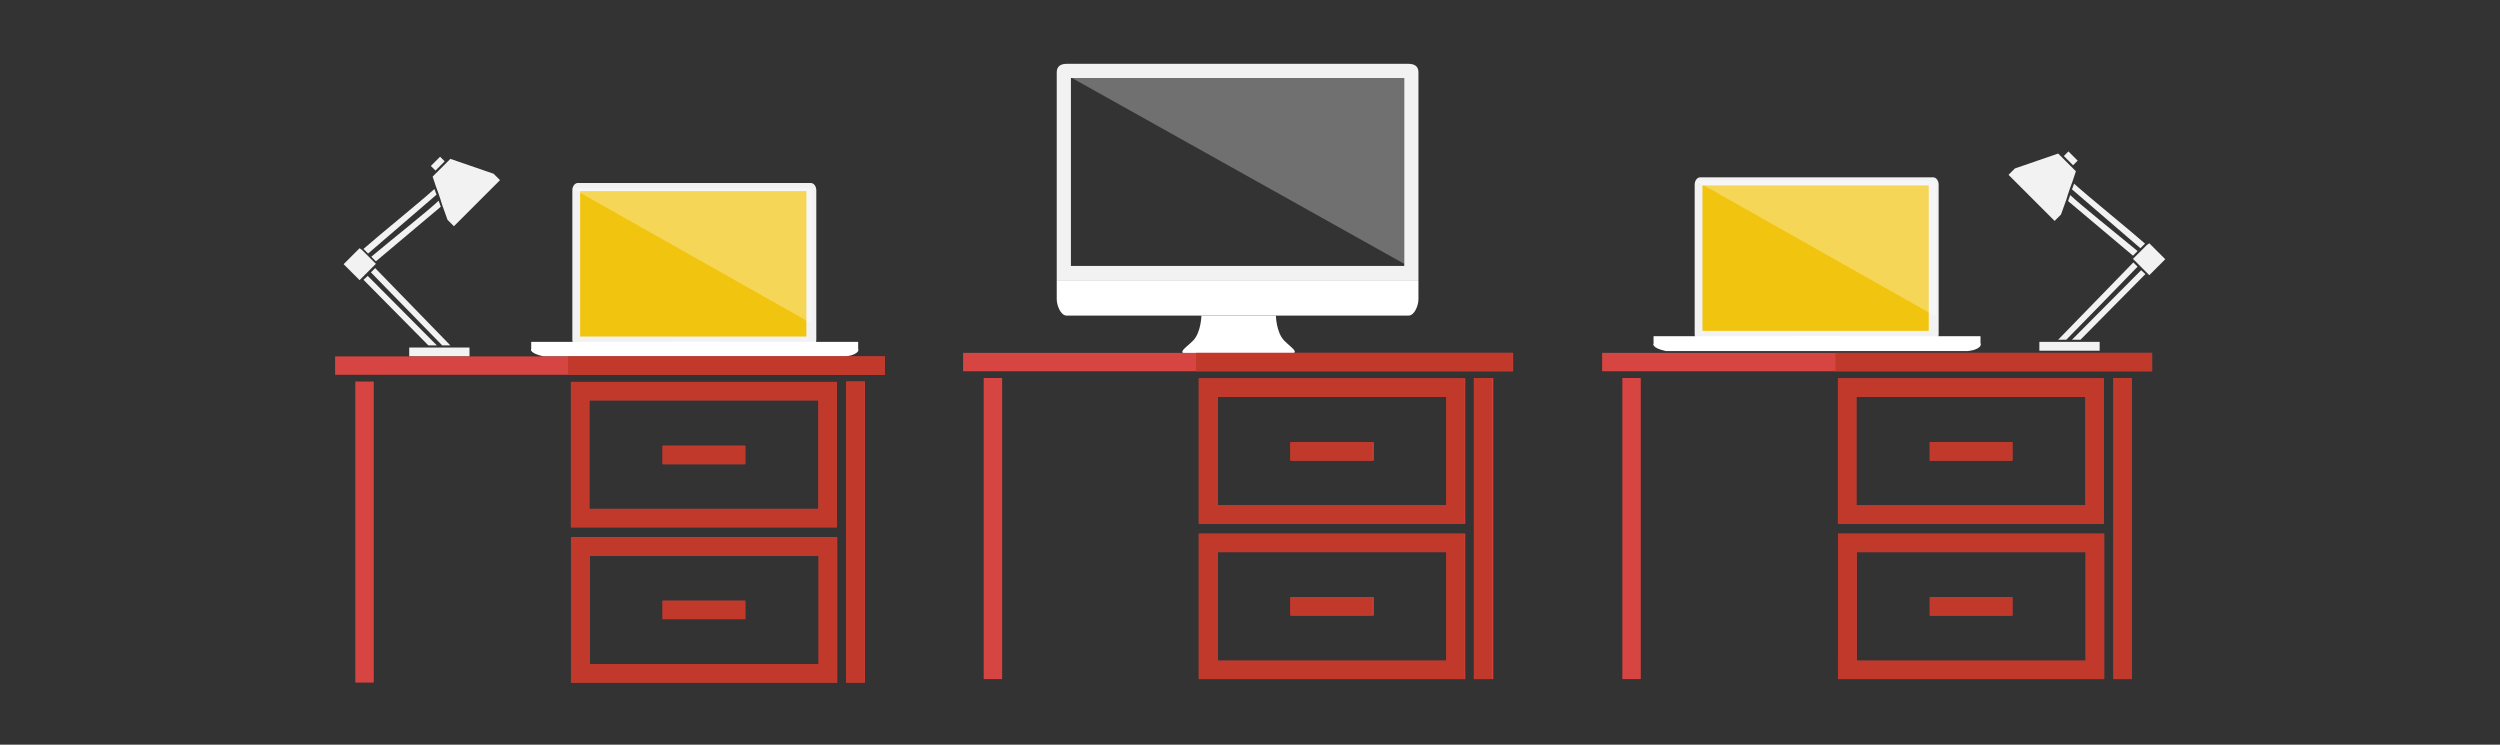 <?xml version="1.0" encoding="utf-8"?>
<!-- Generator: Adobe Illustrator 18.1.0, SVG Export Plug-In . SVG Version: 6.00 Build 0)  -->
<!DOCTYPE svg PUBLIC "-//W3C//DTD SVG 1.1//EN" "http://www.w3.org/Graphics/SVG/1.1/DTD/svg11.dtd">
<svg version="1.1" xmlns:x="http://ns.adobe.com/Extensibility/1.0/" xmlns:i="http://ns.adobe.com/AdobeIllustrator/10.0/" xmlns:graph="http://ns.adobe.com/Graphs/1.0/"
	 xmlns="http://www.w3.org/2000/svg" xmlns:xlink="http://www.w3.org/1999/xlink" x="0px" y="0px" viewBox="0 0 705 210"
	 enable-background="new 0 0 705 210" xml:space="preserve">
<rect x="0" y="0" width="705" height="210" fill="#333333" stroke="none"/>
<g id="Layer_1" display="none">
	<g display="inline">
		<g>
			<rect x="534" y="75" display="none" fill="#FFFFFF" width="83" height="111"/>
			<g>
				<path fill="#FFFFFF" d="M628.4,68.4c0-3-2.4-5.4-5.4-5.4h-92.6c-3,0-5.4,2.4-5.4,5.4v123.4c0,3,2.4,5.4,5.4,5.4H623
					c3,0,5.4-2.4,5.4-5.4V68.4z M617.7,185.7h-82.5v-111h82.5V185.7z"/>
				<defs>
					<filter id="Adobe_OpacityMaskFilter" filterUnits="userSpaceOnUse" x="518.4" y="196.9" width="115.6" height="11.6">
						<feColorMatrix  type="matrix" values="1 0 0 0 0  0 1 0 0 0  0 0 1 0 0  0 0 0 1 0"/>
					</filter>
				</defs>
				<mask maskUnits="userSpaceOnUse" x="518.4" y="196.9" width="115.6" height="11.6" id="SVGID_1_">
					<g filter="url(#Adobe_OpacityMaskFilter)">
						
							<radialGradient id="SVGID_2_" cx="576.2" cy="-38.735" r="57.842" gradientTransform="matrix(1 0 0 -0.1 0 198.819)" gradientUnits="userSpaceOnUse">
							<stop  offset="0" style="stop-color:#FFFFFF"/>
							<stop  offset="1" style="stop-color:#14130A"/>
						</radialGradient>
						<path fill="url(#SVGID_2_)" d="M634,202.7c0,3.2-25.9,5.8-57.8,5.8c-31.9,0-57.8-2.6-57.8-5.8s25.9-5.8,57.8-5.8
							C608.2,196.9,634,199.5,634,202.7z"/>
					</g>
				</mask>
				
					<linearGradient id="SVGID_3_" gradientUnits="userSpaceOnUse" x1="576.217" y1="1.517" x2="576.184" y2="12.989" gradientTransform="matrix(1 0 0 -1 0 210)">
					<stop  offset="0" style="stop-color:#4D4848"/>
					<stop  offset="0.354" style="stop-color:#14130A"/>
					<stop  offset="1" style="stop-color:#14130A"/>
				</linearGradient>
				<path display="none" opacity="0.33" mask="url(#SVGID_1_)" fill="url(#SVGID_3_)" enable-background="new    " d="M634,202.7
					c0,3.2-25.9,5.8-57.8,5.8c-31.9,0-57.8-2.6-57.8-5.8s25.9-5.8,57.8-5.8C608.2,196.9,634,199.5,634,202.7z"/>
				
					<linearGradient id="SVGID_4_" gradientUnits="userSpaceOnUse" x1="531.7" y1="80.45" x2="628.544" y2="80.45" gradientTransform="matrix(1 0 0 -1 0 210)">
					<stop  offset="0" style="stop-color:#FFFFFF;stop-opacity:0"/>
					<stop  offset="1" style="stop-color:#FFFFFF"/>
				</linearGradient>
				<path display="none" opacity="0.6" fill="url(#SVGID_4_)" enable-background="new    " d="M593.4,62.5h30c0,0,5.7,0.1,5.1,7.7
					l-0.2,121.3c0,0,0.3,4.5-5.5,5.1c-6.1-0.3-91.1,0-91.1,0"/>
			</g>
			<g>
				<rect x="535" y="83" fill="#C0392B" width="82" height="39"/>
				<g display="none">
					<ellipse display="inline" fill="#FFFFFF" cx="551.5" cy="100.5" rx="11.4" ry="11.5"/>
					<ellipse display="inline" fill="none" stroke="#FFFFFF" stroke-width="0.731" cx="551.6" cy="100.6" rx="13.3" ry="13.5"/>
					<g display="inline">
						<path fill="#8CC63F" d="M553,108.5c-2-3.5-2-6.8,0.4-10.5c-2.5,2.7-3,7-1,10.6L553,108.5z"/>
						<path fill="#8CC63F" d="M552.3,101.8c1.8-0.8,3.7-0.6,5.1-2.4c1.2-1.6,1.3-3.8,2.8-5.5c-1.6,2-3.5,0.4-5.5,0.9
							c-2.4,0.6-2.9,3.2-3.1,5.5c0.5-2.3,2.8-3.7,5.1-3.9c-2.5,1.1-4.3,3.3-4.8,5.9L552.3,101.8z"/>
						<path fill="#8CC63F" d="M550.3,109c1.1-3,0.6-5.5-1.7-8c2.3,1.7,3.3,5,2.2,8H550.3z"/>
						<path fill="#8CC63F" d="M549.9,103.8c-1.5-0.3-2.9,0.1-4.2-1.2c-1.2-1.1-1.5-2.7-2.9-3.8c1.5,1.3,2.8-0.2,4.4,0
							c1.9,0.1,2.7,2,3.1,3.8c-0.7-1.7-2.7-2.5-4.4-2.3c2.1,0.5,3.8,1.9,4.5,3.8L549.9,103.8z"/>
					</g>
				</g>
				<g>
					<rect x="571" y="93" fill="#FFFFFF" width="5" height="5"/>
					<rect x="578" y="93" fill="#FFFFFF" width="29" height="5"/>
				</g>
				<polygon fill="#D6F99D" points="571.3,103 607.3,103 607.3,103 				"/>
				<rect x="571.5" y="107.5" fill="#F4D03F" stroke="#F2F2F2" stroke-miterlimit="10" width="36" height="2"/>
				<path fill="#F4D03F" stroke="#F2F2F2" stroke-miterlimit="10" d="M562.5,110.6l-5.2,3c-1.8,1-4,1-5.8,0l-5.2-3
					c-1.8-1-2.9-2.9-2.9-5v-6c0-2.1,1.1-4,2.9-5l5.2-3c1.8-1,4-1,5.8,0l5.2,3c1.8,1,2.9,2.9,2.9,5v6
					C565.4,107.7,564.3,109.6,562.5,110.6z"/>
			</g>
			<rect x="539" y="127" fill="#D64541" width="35" height="22"/>
			<rect x="539" y="168" fill="#D64541" width="35" height="18"/>
			<g>
				<rect x="539" y="151" fill="#E6E6E6" width="35" height="3"/>
				<rect x="539" y="155" fill="#E6E6E6" width="24" height="1"/>
				<rect x="539" y="157" fill="#E6E6E6" width="27" height="2"/>
			</g>
			<rect x="539" y="161" fill="#E6E6E6" width="24" height="1"/>
			<rect x="539" y="163" fill="#E6E6E6" width="34" height="1"/>
			<polygon fill="#999999" points="539.7,172 563.5,172 563.5,172 			"/>
			<rect x="578" y="127" fill="#D64541" width="34" height="23"/>
			<g>
				<rect x="578" y="155" fill="#E6E6E6" width="29" height="2"/>
				<rect x="578" y="158" fill="#E6E6E6" width="23" height="1"/>
				<rect x="578" y="153" fill="#E6E6E6" width="34" height="1"/>
			</g>
			<rect x="578" y="162" fill="#E6E6E6" width="23" height="1"/>
			<rect x="578" y="164" fill="#E6E6E6" width="33" height="1"/>
			<rect x="578" y="168" fill="#E6E6E6" width="33" height="4"/>
			<polygon fill="#E6E6E6" points="577.6,172 601.4,172 601.4,172 			"/>
			<polygon fill="#E6E6E6" points="578.3,173 611.3,173 611.3,173 			"/>
			<g>
				<rect x="578" y="181" fill="#E6E6E6" width="29" height="2"/>
				<rect x="578" y="183" display="none" fill="#999999" width="23" height="3"/>
				<rect x="578" y="178" fill="#E6E6E6" width="34" height="1"/>
			</g>
			<polygon opacity="0.3" fill="#FFFFFF" enable-background="new    " points="617,185.8 617,75 554.4,75 			"/>
		</g>
		<g>
			<rect x="661" y="130" display="none" fill="#FFFFFF" width="31" height="56"/>
			<g>
				<defs>
					<filter id="Adobe_OpacityMaskFilter_1_" filterUnits="userSpaceOnUse" x="649.7" y="197.8" width="53.2" height="4.6">
						<feColorMatrix  type="matrix" values="1 0 0 0 0  0 1 0 0 0  0 0 1 0 0  0 0 0 1 0"/>
					</filter>
				</defs>
				<mask maskUnits="userSpaceOnUse" x="649.7" y="197.8" width="53.2" height="4.6" id="SVGID_5_">
					<g filter="url(#Adobe_OpacityMaskFilter_1_)">
						
							<radialGradient id="SVGID_6_" cx="664.734" cy="-238.417" r="25.4" gradientTransform="matrix(1.047 0 0 -8.930000e-002 -19.544 178.809)" gradientUnits="userSpaceOnUse">
							<stop  offset="0" style="stop-color:#FFFFFF"/>
							<stop  offset="1" style="stop-color:#14130A"/>
						</radialGradient>
						<ellipse fill="url(#SVGID_6_)" cx="676.3" cy="200.1" rx="26.6" ry="2.3"/>
					</g>
				</mask>
				
					<ellipse display="none" opacity="0.33" mask="url(#SVGID_5_)" fill="#FFFFFF" enable-background="new    " cx="676.3" cy="200.1" rx="26.6" ry="2.3"/>
				<path fill="#FFFFFF" d="M695.3,123.3c0-3-2.4-5.3-5.3-5.3h-26.8c-3,0-5.3,2.4-5.3,5.3V192c0,3,2.4,5.3,5.3,5.3H690
					c3,0,5.3-2.4,5.3-5.3V123.3z M680.4,125c0,0.5-0.4,0.8-0.8,0.8h-5.7c-0.5,0-0.8-0.4-0.8-0.8v-0.1c0-0.5,0.4-0.8,0.8-0.8h5.7
					C680.1,124.1,680.4,124.5,680.4,125L680.4,125z M692.7,186h-31.8v-56.7h31.8V186z"/>
			</g>
			<g>
				<rect x="661" y="135" fill="#C0392B" width="31" height="20"/>
				<path fill="#F4D03F" stroke="#F2F2F2" stroke-miterlimit="10" d="M675,149.8l-3.1,1.8c-1.1,0.6-2.4,0.6-3.4,0l-3.1-1.8
					c-1.1-0.6-1.7-1.7-1.7-3v-3.6c0-1.2,0.6-2.4,1.7-3l3.1-1.8c1.1-0.6,2.4-0.6,3.4,0l3.1,1.8c1.1,0.6,1.7,1.7,1.7,3v3.6
					C676.7,148,676.1,149.2,675,149.8z"/>
			</g>
			<rect x="663" y="158" fill="#D64541" width="27" height="16"/>
			<g>
				<rect x="663" y="176" fill="#E6E6E6" width="27" height="1"/>
				<rect x="663" y="178" fill="#E6E6E6" width="18" height="1"/>
				<rect x="663" y="180" fill="#E6E6E6" width="21" height="2"/>
			</g>
			<rect x="663" y="183" fill="#E6E6E6" width="18" height="1"/>
			<polygon fill="#E6E6E6" points="663.4,185 689.3,185 689.3,185 			"/>
			<g>
				<rect x="679" y="141" fill="#F4D03F" width="11" height="2"/>
				<rect x="679" y="144" fill="#F4D03F" width="7" height="1"/>
				<rect x="679" y="146" fill="#F4D03F" width="8" height="1"/>
			</g>
			<polygon opacity="0.3" fill="#FFFFFF" enable-background="new    " points="692,186.1 692,130 661,130 			"/>
		</g>
		<g>
			<g>
				<path fill="#F2F2F2" d="M468.7,184.9c0,3.1-1.9,5.6-4.2,5.6H291.1c-2.3,0-4.2-2.5-4.2-5.6V73.6c0-3.1,1.9-5.6,4.2-5.6h173.4
					c2.3,0,4.2,2.5,4.2,5.6V184.9z"/>
				<rect x="292.5" y="74.1" fill="#F1C40F" width="168.6" height="108.3"/>
				<rect x="294.2" y="74.8" fill="none" width="167.8" height="103.4"/>
				<g>
					<g>
						<path fill="#FFFFFF" d="M256,192.2c0,0-1.5,2.8,9.2,5.2h224.9c0,0,7.5-0.5,9.5-4v-1.9L256,192.2z"/>
						<path fill="#FFFFFF" d="M256,186.5h243.7v6.3c0,0,0.4,0.8-2.5,0.6H258.3c0,0-2.2,0.6-2.5-0.8L256,186.5z"/>
						<path fill="#FFFFFF" d="M488.4,190.2c0,0.2-0.2,0.4-0.4,0.4h-8.3c-0.2,0-0.4-0.2-0.4-0.4l0,0c0-0.2,0.2-0.4,0.4-0.4h8.3
							C488.3,189.7,488.4,189.9,488.4,190.2L488.4,190.2z"/>
					</g>
					<path fill="#FFFFFF" d="M361.3,186.6c0,0-0.9,3.1,2.2,3.4h28.3c0,0,3,0.4,2.6-3.3L361.3,186.6z"/>
					<g>
						<path fill="#FFFFFF" d="M361.5,186.6L361.5,186.6L361.5,186.6l-0.3-0.1c0,0-0.9,2.7,1.8,3.2
							C360.7,189.1,361.5,186.6,361.5,186.6z"/>
						<path fill="#FFFFFF" d="M394.6,186.7h-0.3v0.1c0.2,3.5-2.6,3-2.6,3h-28.3c-0.1,0-0.3,0-0.4-0.1c0.2,0.1,0.4,0.1,0.7,0.1H392
							C391.9,189.9,394.9,190.4,394.6,186.7z"/>
						<path fill="#FFFFFF" d="M394.2,186.7L394.2,186.7L394.2,186.7L394.2,186.7z"/>
					</g>
				</g>
			</g>
			<rect x="294" y="83" fill="#C0392B" width="167" height="32"/>
			<path fill="#F4D03F" stroke="#F2F2F2" stroke-miterlimit="10" d="M327.3,107l-5.3,3.1c-1.8,1.1-4.1,1.1-5.9,0l-5.4-3.1
				c-1.8-1.1-3-3-3-5.1v-6.2c0-2.1,1.1-4.1,2.9-5.1l5.3-3.1c1.8-1.1,4.1-1.1,5.9,0l5.4,3.1c1.8,1.1,3,3,3,5.1v6.2
				C330.3,104,329.1,105.9,327.3,107z"/>
			<g>
				<rect x="349" y="89" fill="#FFFFFF" width="14" height="5"/>
				<rect x="365" y="89" fill="#FFFFFF" width="87" height="5"/>
			</g>
			<rect x="349" y="99" fill="#F4D03F" width="103" height="1"/>
			<rect x="349" y="104" fill="#F4D03F" width="103" height="3"/>
			<rect x="297" y="119" fill="#D64541" width="23" height="43"/>
			<rect x="323" y="119" fill="#D64541" width="23" height="43"/>
			<rect x="353" y="120" fill="#C0392B" width="33" height="21"/>
			<rect x="389" y="120" fill="#C0392B" width="33" height="21"/>
			<rect x="424" y="120" fill="#C0392B" width="33" height="21"/>
			<g>
				<rect x="353" y="143" fill="#E6E6E6" width="33" height="1"/>
				<rect x="353" y="147" fill="#E6E6E6" width="22" height="1"/>
				<rect x="353" y="148" fill="#E6E6E6" width="26" height="2"/>
			</g>
			<g>
				<rect x="389" y="147" fill="#E6E6E6" width="28" height="1"/>
				<rect x="389" y="148" fill="#E6E6E6" width="23" height="2"/>
				<rect x="389" y="143" fill="#E6E6E6" width="33" height="1"/>
			</g>
			<g>
				<rect x="424" y="147" fill="#E6E6E6" width="23" height="1"/>
				<rect x="424" y="148" fill="#E6E6E6" width="27" height="2"/>
				<rect x="424" y="143" fill="#E6E6E6" width="33" height="1"/>
			</g>
			<polygon fill="#E6E6E6" points="352.9,153 375.7,153 375.7,153 			"/>
			<polygon fill="#E6E6E6" points="353.3,155 386.3,155 386.3,155 			"/>
			<g>
				<polygon fill="#E6E6E6" points="353.3,166 386.3,166 386.3,166 				"/>
				<rect x="353" y="169" fill="#E6E6E6" width="22" height="1"/>
				<rect x="353" y="170" fill="#E6E6E6" width="26" height="3"/>
			</g>
			<rect x="353" y="175" fill="#E6E6E6" width="22" height="1"/>
			<polygon fill="#E6E6E6" points="353.3,177 386.3,177 386.3,177 			"/>
			<g>
				<polygon fill="#E6E6E6" points="389.3,166 422.3,166 422.3,166 				"/>
				<rect x="389" y="169" fill="#E6E6E6" width="23" height="1"/>
				<rect x="389" y="170" fill="#E6E6E6" width="26" height="3"/>
			</g>
			<rect x="389" y="175" fill="#E6E6E6" width="23" height="1"/>
			<polygon fill="#E6E6E6" points="389.3,177 421.3,177 421.3,177 			"/>
			<g>
				<polygon fill="#E6E6E6" points="424.3,166 457.3,166 457.3,166 				"/>
				<rect x="424" y="169" fill="#E6E6E6" width="23" height="1"/>
				<rect x="424" y="170" fill="#E6E6E6" width="26" height="3"/>
			</g>
			<rect x="424" y="175" fill="#E6E6E6" width="23" height="1"/>
			<polygon fill="#E6E6E6" points="424.3,177 456.3,177 456.3,177 			"/>
			<rect x="353" y="159" fill="#E6E6E6" width="33" height="2"/>
			<polygon fill="#E6E6E6" points="353.3,162 376,162 376,162 			"/>
			<rect x="353" y="163" fill="#E6E6E6" width="33" height="1"/>
			<polygon fill="#E6E6E6" points="389.1,153 411.9,153 411.9,153 			"/>
			<polygon fill="#E6E6E6" points="389.3,155 421.3,155 421.3,155 			"/>
			<rect x="389" y="159" fill="#E6E6E6" width="32" height="2"/>
			<rect x="424" y="159" fill="#E6E6E6" width="32" height="2"/>
			<polygon fill="#E6E6E6" points="388.7,162 411.4,162 411.4,162 			"/>
			<rect x="389" y="163" fill="#E6E6E6" width="32" height="1"/>
			<rect x="424" y="153" fill="#E6E6E6" width="22" height="2"/>
			<rect x="424" y="155" fill="#E6E6E6" width="33" height="1"/>
			<rect x="424" y="163" fill="#E6E6E6" width="33" height="1"/>
			<polygon opacity="0.3" fill="#FFFFFF" enable-background="new    " points="293.3,74 461,74 461,170.1 			"/>
			<rect x="297" y="165" fill="#D34658" width="49" height="12"/>
		</g>
		<g>
			<g>
				<g>
					<defs>
						<filter id="Adobe_OpacityMaskFilter_2_" filterUnits="userSpaceOnUse" x="63.2" y="196.7" width="123" height="11">
							<feColorMatrix  type="matrix" values="1 0 0 0 0  0 1 0 0 0  0 0 1 0 0  0 0 0 1 0"/>
						</filter>
					</defs>
					<mask maskUnits="userSpaceOnUse" x="63.2" y="196.7" width="123" height="11" id="SVGID_7_">
						<g filter="url(#Adobe_OpacityMaskFilter_2_)">
							
								<radialGradient id="SVGID_8_" cx="124.7" cy="-262.154" r="61.512" gradientTransform="matrix(1 0 0 -8.930000e-002 0 178.809)" gradientUnits="userSpaceOnUse">
								<stop  offset="0" style="stop-color:#FFFFFF"/>
								<stop  offset="1" style="stop-color:#14130A"/>
							</radialGradient>
							<path fill="url(#SVGID_8_)" d="M186.2,202.2c0,3-27.5,5.5-61.5,5.5s-61.5-2.5-61.5-5.5s27.5-5.5,61.5-5.5
								S186.2,199.2,186.2,202.2z"/>
						</g>
					</mask>
					
						<linearGradient id="SVGID_9_" gradientUnits="userSpaceOnUse" x1="124.716" y1="2.297" x2="124.685" y2="13.18" gradientTransform="matrix(1 0 0 -1 0 210)">
						<stop  offset="0" style="stop-color:#4D4848"/>
						<stop  offset="0.354" style="stop-color:#14130A"/>
						<stop  offset="1" style="stop-color:#14130A"/>
					</linearGradient>
					<path display="none" opacity="0.33" mask="url(#SVGID_7_)" fill="url(#SVGID_9_)" enable-background="new    " d="M186.2,202.2
						c0,3-27.5,5.5-61.5,5.5s-61.5-2.5-61.5-5.5s27.5-5.5,61.5-5.5S186.2,199.2,186.2,202.2z"/>
					<g>
						
							<linearGradient id="SVGID_10_" gradientUnits="userSpaceOnUse" x1="86.528" y1="13.65" x2="164.136" y2="13.65" gradientTransform="matrix(1 0 0 -1 0 210)">
							<stop  offset="6.060610e-003" style="stop-color:#58595B"/>
							<stop  offset="0.28" style="stop-color:#757679"/>
							<stop  offset="0.509" style="stop-color:#88898D"/>
							<stop  offset="1" style="stop-color:#58595B"/>
						</linearGradient>
						<path display="none" fill="url(#SVGID_10_)" d="M87,195v-0.3c0,0,0,0,0,0.1l0,0c0,1.4,2.2,3.2,8.2,3.2c11.6,0,24.3,0,28.9,0
							c1.2,0,1.8,0,1.8,0c4.6,0,17.2,0,28.9,0c6,0,8.1-1,8.1-3h-0.6l0,0H87z"/>
						<path fill="#FFFFFF" d="M155.2,187c-5.4-5.5-5.6-17-5.6-17h-24.1h-1.8H99.5c0,0-0.2,11.6-5.6,17c-5.4,5.5-13.8,10,0.8,10
							c11.6,0,24.3,0,28.9,0c1.2,0,1.8,0,1.8,0c4.6,0,17.2,0,28.9,0C168.9,197,160.5,192.5,155.2,187z"/>
						
							<radialGradient id="SVGID_11_" cx="161.545" cy="-0.203" r="28.927" gradientTransform="matrix(1 0 0 -1 0 210)" gradientUnits="userSpaceOnUse">
							<stop  offset="0" style="stop-color:#FFFFFF"/>
							<stop  offset="1" style="stop-color:#FFFFFF;stop-opacity:0"/>
						</radialGradient>
						<path fill="url(#SVGID_11_)" d="M129.4,197c3-6,12.5-12.2,24.3-13.4c0.5,0.9,1.2,1.9,1.9,2.6c5.3,5.4,13.5,10.8-0.1,10.8
							L129.4,197L129.4,197z"/>
						
							<radialGradient id="SVGID_12_" cx="682.524" cy="-0.203" r="28.927" gradientTransform="matrix(-1 0 0 -1 770.926 210)" gradientUnits="userSpaceOnUse">
							<stop  offset="0" style="stop-color:#FFFFFF"/>
							<stop  offset="1" style="stop-color:#FFFFFF;stop-opacity:0"/>
						</radialGradient>
						<path fill="url(#SVGID_12_)" d="M120.6,197c-3-6-12.5-12.2-24.3-13.4c-0.5,0.9-1.2,1.9-1.9,2.6c-5.3,5.4-13.5,10.8,0.1,10.8
							L120.6,197L120.6,197z"/>
						<path fill="#FFFFFF" d="M94.4,196.5c5-0.1,10.1-0.1,15.1-0.2h15.1h15.1l7.5,0.1l7.5,0.1l-7.5,0.1l-7.5,0.1h-15.1h-15.1
							C104.5,196.6,99.5,196.6,94.4,196.5z"/>
						<path fill="#FFFFFF" d="M1,161.7c0,4,3.9,8.3,8,8.3h113h3.8h113.1c4,0,7.1-4.3,7.1-8.3V147H1V161.7z"/>
						<path fill="#F2F2F2" d="M238.9,2h-113H122H9C5,2,1,4.1,1,8.1V147h245V8.1C246,4.1,243,2,238.9,2z M235,137H11V11h224V137z"/>
						<path fill="#FFFFFF" d="M1,160.9c0,4,3.9,9.1,8,9.1h113h3.8h113.1c4,0,7.1-5.1,7.1-9.1V147H1V160.9z"/>
					</g>
				</g>
				<rect x="11" y="25" fill="#C0392B" width="224" height="43"/>
				<g>
					<rect x="85" y="34" fill="#FFFFFF" width="19" height="6"/>
					<rect x="106" y="34" fill="#FFFFFF" width="116" height="6"/>
				</g>
				<rect x="85" y="46" fill="#F4D03F" width="137" height="2"/>
				<rect x="85" y="54" fill="#F4D03F" width="137" height="2"/>
				<rect x="52" y="72" fill="#D64541" width="29" height="59"/>
				<rect x="18" y="72" fill="#D64541" width="29" height="59"/>
				<rect x="90" y="76" fill="#C0392B" width="44" height="26"/>
				<rect x="137" y="76" fill="#C0392B" width="44" height="26"/>
				<rect x="185" y="76" fill="#C0392B" width="44" height="26"/>
				<g>
					<rect x="90" y="105" fill="#E6E6E6" width="44" height="2"/>
					<rect x="90" y="109" fill="#E6E6E6" width="30" height="2"/>
					<rect x="90" y="112" fill="#E6E6E6" width="36" height="2"/>
				</g>
				<g>
					<rect x="137" y="109" fill="#E6E6E6" width="38" height="2"/>
					<rect x="137" y="112" fill="#E6E6E6" width="30" height="2"/>
					<rect x="137" y="105" fill="#E6E6E6" width="44" height="2"/>
				</g>
				<g>
					<rect x="185" y="109" fill="#E6E6E6" width="30" height="2"/>
					<rect x="185" y="112" fill="#E6E6E6" width="35" height="2"/>
					<rect x="185" y="105" fill="#E6E6E6" width="44" height="2"/>
				</g>
				<rect x="90" y="118" fill="#E6E6E6" width="29" height="1"/>
				<rect x="90" y="120" fill="#E6E6E6" width="43" height="2"/>
				<rect x="90" y="126" fill="#E6E6E6" width="43" height="2"/>
				<rect x="90" y="129" fill="#E6E6E6" width="29" height="2"/>
				<rect x="90" y="132" fill="#E6E6E6" width="43" height="1"/>
				<rect x="137" y="118" fill="#E6E6E6" width="30" height="1"/>
				<rect x="137" y="120" fill="#E6E6E6" width="43" height="2"/>
				<rect x="137" y="126" fill="#E6E6E6" width="43" height="2"/>
				<rect x="137" y="129" fill="#E6E6E6" width="30" height="2"/>
				<rect x="137" y="132" fill="#E6E6E6" width="43" height="1"/>
				<rect x="185" y="118" fill="#E6E6E6" width="29" height="1"/>
				<rect x="185" y="121" fill="#E6E6E6" width="42" height="2"/>
				<rect x="185" y="127" fill="#E6E6E6" width="42" height="1"/>
				<rect x="185" y="130" fill="#E6E6E6" width="29" height="1"/>
				<rect x="185" y="132" fill="#E6E6E6" width="42" height="2"/>
				<polygon opacity="0.3" fill="#FFFFFF" enable-background="new    " points="12.6,11 235,11 235,137 				"/>
				<path fill="#F4D03F" stroke="#F2F2F2" stroke-miterlimit="10" d="M52.4,56.1l-6.6,3.8c-2.3,1.3-5,1.3-7.3,0L32,56.2
					c-2.3-1.3-3.7-3.7-3.7-6.3v-7.6c0-2.6,1.4-5,3.6-6.3l6.6-3.8c2.3-1.3,5-1.3,7.3,0l6.6,3.8c2.3,1.3,3.7,3.7,3.7,6.3v7.6
					C56.1,52.4,54.7,54.8,52.4,56.1z"/>
			</g>
		</g>
	</g>
</g>
<g id="Layer_2">
	<g>
		<path fill="#FFFFFF" d="M362.1,96c-2.2-2.3-2.3-7-2.3-7h-10.1h-0.8h-10.1c0,0-0.1,4.7-2.3,7c-2.2,2.3-5.8,4,0.3,4
			c4.9,0,10.2,0,12.1,0c0.5,0,0.8,0,0.8,0c1.9,0,7.2,0,12.1,0C367.8,100,364.3,98.3,362.1,96z"/>
		<path fill="#F2F2F2" d="M397.2,18h-47.4h-1.6h-47.4c-1.7,0-2.8,0.7-2.8,2.4V79h102V20.4C400,18.7,398.9,18,397.2,18z M396,75h-94
			V22h94V75z"/>
		<path fill="#FFFFFF" d="M298,84.4c0,1.7,1.1,4.6,2.8,4.6h47.4h1.6h47.4c1.7,0,2.8-2.9,2.8-4.6V79H298V84.4z"/>
		<polygon opacity="0.3" fill="#FFFFFF" points="302.3,22 396,22 396,74.4 		"/>
		<path fill="#F2F2F2" d="M584.6,46.6l-2.6-2.6l1.3-1.3l2.6,2.6L584.6,46.6z M604.9,68.7c-5-4.4-15.7-13-20-16.9l-0.6,1.6l19.3,16.6
			L604.9,68.7z M583.8,55l-0.6,1.7l18.3,15.4l1.3-1.3C596.5,65.6,586.6,57.7,583.8,55z M603.8,76.2l-19.5,19.6h2.4
			c4.4-4.4,12.9-13.1,18.3-18.5L603.8,76.2z M580.4,95.8h2.3c5.1-5.2,15.4-15.7,20.1-20.6l-1.2-1.2L580.4,95.8z M605.4,69.1
			l-1.2,1.2l-0.9,0.9l-1.3,1.3l-0.5,0.5l0.6,0.6l1.2,1.2l1,1l1.2,1.2l0.6,0.6l4.5-4.5l-4.5-4.5L605.4,69.1z M566.4,49.3l13,13
			l1.8-1.8l1.5-4.2l0.5-1.6l0.6-1.8l0.6-1.6l1-3l-1.2-1.2l-2.6-2.6l-1.2-1.2l-12.2,4.2L566.4,49.3z M592.1,96.4h-6h-2.4h-1.6h-2.3
			h-4.7v2.5h17V96.4z"/>
		<g>
			<path fill="#F2F2F2" d="M546.7,94.2c0,1.2-0.7,2.1-1.6,2.1h-65.6c-0.9,0-1.6-0.9-1.6-2.1V52.1c0-1.2,0.7-2.1,1.6-2.1h65.6
				c0.9,0,1.6,0.9,1.6,2.1V94.2z"/>
			<rect x="480.1" y="52.3" fill="#F1C40F" width="63.8" height="41"/>
			<rect x="480.7" y="52.6" fill="none" width="63.5" height="39.1"/>
			<g>
				<g>
					<path fill="#FFFFFF" d="M466.3,97c0,0-0.6,1.1,3.5,2h85.1c0,0,2.8-0.2,3.6-1.5l0-0.7L466.3,97z"/>
					<path fill="#FFFFFF" d="M466.3,94.8h92.2v2.4c0,0,0.1,0.3-0.9,0.2h-90.4c0,0-0.8,0.2-0.9-0.3L466.3,94.8z"/>
					<path fill="#FFFFFF" d="M554.2,96.2c0,0.1-0.1,0.2-0.1,0.2h-3.1c-0.1,0-0.1-0.1-0.1-0.2l0,0c0-0.1,0.1-0.2,0.1-0.2h3.1
						C554.1,96,554.2,96.1,554.2,96.2L554.2,96.2z"/>
				</g>
				<path fill="#FFFFFF" d="M506.1,94.8c0,0-0.4,1.2,0.8,1.3h10.7c0,0,1.1,0.1,1-1.3L506.1,94.8z"/>
				<g>
					<path fill="#FFFFFF" d="M506.2,94.8L506.2,94.8L506.2,94.8l-0.1,0c0,0-0.3,1,0.7,1.2C505.9,95.8,506.2,94.8,506.2,94.8z"/>
					<path fill="#FFFFFF" d="M518.7,94.9l-0.1,0v0c0.1,1.3-1,1.2-1,1.2h-10.7c-0.1,0-0.1,0-0.2,0c0.1,0,0.2,0,0.3,0.1h10.7
						C517.7,96.1,518.8,96.3,518.7,94.9z"/>
					<path fill="#FFFFFF" d="M518.6,94.9L518.6,94.9L518.6,94.9C518.6,94.9,518.6,94.9,518.6,94.9z"/>
				</g>
			</g>
		</g>
		<path fill="#F2F2F2" d="M121.5,46.8l2.6-2.6l1.3,1.3l-2.6,2.6L121.5,46.8z M103.8,71.5l19.3-16.6l-0.6-1.6
			c-4.3,3.9-15,12.5-20,16.9L103.8,71.5z M104.7,72.4l1.3,1.3l18.3-15.4l-0.6-1.7C120.9,59.3,110.9,67.2,104.7,72.4z M102.5,78.9
			c5.3,5.4,13.9,14,18.3,18.5h2.4l-19.5-19.6L102.5,78.9z M105.8,75.6l-1.2,1.2c4.7,4.9,15.1,15.4,20.1,20.6h2.3L105.8,75.6z
			 M101.4,70l-4.5,4.5l4.5,4.5l0.6-0.6l1.2-1.2l1-1l1.2-1.2l0.6-0.6l-0.5-0.5l-1.3-1.3l-0.9-0.9l-1.2-1.2L101.4,70z M139.2,49
			L127,44.8l-1.2,1.2l-2.6,2.6l-1.2,1.2l1,3l0.6,1.6l0.6,1.8l0.5,1.6l1.5,4.2l1.8,1.8l13-13L139.2,49z M115.4,100.5h17V98h-4.7h-2.3
			h-1.6h-2.4h-6V100.5z"/>
		<g>
			<path fill="#F2F2F2" d="M230.2,95.8c0,1.2-0.7,2.1-1.6,2.1h-65.6c-0.9,0-1.6-0.9-1.6-2.1V53.7c0-1.2,0.7-2.1,1.6-2.1h65.6
				c0.9,0,1.6,0.9,1.6,2.1V95.8z"/>
			<rect x="163.6" y="53.9" fill="#F1C40F" width="63.8" height="41"/>
			<rect x="164.2" y="54.1" fill="none" width="63.5" height="39.1"/>
			<g>
				<g>
					<path fill="#FFFFFF" d="M149.8,98.5c0,0-0.6,1.1,3.5,2h85.1c0,0,2.8-0.2,3.6-1.5l0-0.7L149.8,98.5z"/>
					<path fill="#FFFFFF" d="M149.8,96.4H242v2.4c0,0,0.1,0.3-0.9,0.2h-90.4c0,0-0.8,0.2-0.9-0.3L149.8,96.4z"/>
					<path fill="#FFFFFF" d="M237.7,97.8c0,0.1-0.1,0.2-0.1,0.2h-3.1c-0.1,0-0.1-0.1-0.1-0.2l0,0c0-0.1,0.1-0.2,0.1-0.2h3.1
						C237.6,97.6,237.7,97.7,237.7,97.8L237.7,97.8z"/>
				</g>
				<path fill="#FFFFFF" d="M189.6,96.4c0,0-0.4,1.2,0.8,1.3h10.7c0,0,1.1,0.1,1-1.3L189.6,96.4z"/>
				<g>
					<path fill="#FFFFFF" d="M189.7,96.4L189.7,96.4L189.7,96.4l-0.1,0c0,0-0.3,1,0.7,1.2C189.4,97.4,189.7,96.4,189.7,96.4z"/>
					<path fill="#FFFFFF" d="M202.2,96.4l-0.1,0v0c0.1,1.3-1,1.2-1,1.2h-10.7c-0.1,0-0.1,0-0.2,0c0.1,0,0.2,0,0.3,0.1h10.7
						C201.2,97.7,202.3,97.8,202.2,96.4z"/>
					<path fill="#FFFFFF" d="M202.1,96.5L202.1,96.5L202.1,96.5C202.1,96.5,202.1,96.5,202.1,96.5z"/>
				</g>
			</g>
			<polygon opacity="0.3" fill="#FFFFFF" points="161.2,53 229,53 229,91.3 			"/>
		</g>
		<polygon opacity="0.3" fill="#FFFFFF" points="478.2,51 546,51 546,89.3 		"/>
		<path fill="#D64541" d="M100.2,107.6h5.2v84.9h-5.2V107.6z M238.7,192.5h5.2v-84.9h-5.2V192.5z M105.4,105.7h133.2h5.2h5.7v-5.2
			h-5.7h-5.2H94.5v5.2h5.7H105.4z M186.9,130.9h23.3v-5.2h-23.3V130.9z M186.9,174.6h23.3v-5.2h-23.3V174.6z M236,148.7h-5.2h-64.6
			h-5.2l0,0v-5.2l0,0v-30.6l0,0v-5.2h75v0.2v5v30.6V148.7z M230.8,143.5v-30.6h-64.6v30.6H230.8L230.8,143.5z M161.1,187.3v-30.6
			l0,0v-5.2h75v0.2v5v30.6v5.2h-5.2h-64.6h-5.2l0,0V187.3L161.1,187.3z M166.3,187.3h64.6v-30.6h-64.6V187.3z"/>
		<path fill="#D64541" d="M277.4,106.6h5.2v84.9h-5.2V106.6z M415.9,191.5h5.2v-84.9h-5.2V191.5z M282.6,104.7h133.2h5.2h5.7v-5.2
			h-5.7h-5.2H271.6v5.2h5.7H282.6z M364.1,129.9h23.3v-5.2h-23.3V129.9z M364.1,173.6h23.3v-5.2h-23.3V173.6z M413.2,147.7H408
			h-64.6h-5.2l0,0v-5.2l0,0v-30.6l0,0v-5.2h75v0.2v5v30.6V147.7z M408,142.5v-30.6h-64.6v30.6H408L408,142.5z M338.2,186.3v-30.6
			l0,0v-5.2h75v0.2v5v30.6v5.2H408h-64.6h-5.2l0,0V186.3L338.2,186.3z M343.4,186.3H408v-30.6h-64.6V186.3z"/>
		<path fill="#D64541" d="M457.5,106.6h5.2v84.9h-5.2V106.6z M596,191.5h5.2v-84.9H596V191.5z M462.7,104.7H596h5.2h5.7v-5.2h-5.7
			H596H451.8v5.2h5.7H462.7z M544.2,129.9h23.3v-5.2h-23.3V129.9z M544.2,173.6h23.3v-5.2h-23.3V173.6z M593.3,147.7h-5.2h-64.6
			h-5.2l0,0v-5.2l0,0v-30.6l0,0v-5.2h75v0.2v5v30.6V147.7z M588.1,142.5v-30.6h-64.6v30.6H588.1L588.1,142.5z M518.4,186.3v-30.6
			l0,0v-5.2h75v0.2v5v30.6v5.2h-5.2h-64.6h-5.2l0,0V186.3L518.4,186.3z M523.6,186.3h64.6v-30.6h-64.6V186.3z"/>
		<path fill="#C0392B" d="M415.6,191.5h5.2v-84.9h-5.2V191.5z M343.6,104.7h76.7h3h3.3v-5.2h-3.3h-3h-83v5.2h3.3H343.6z
			 M363.8,129.9h23.3v-5.2h-23.3V129.9z M363.8,173.6h23.3v-5.2h-23.3V173.6z M413,147.7h-5.2h-64.6H338l0,0v-5.2l0,0v-30.6l0,0
			v-5.2h75v0.2v5v30.6V147.7z M407.8,142.5v-30.6h-64.6v30.6H407.8L407.8,142.5z M338,186.3v-30.6l0,0v-5.2h75v0.2v5v30.6v5.2h-5.2
			h-64.6H338l0,0V186.3L338,186.3z M343.2,186.3h64.6v-30.6h-64.6V186.3z"/>
		<path fill="#C0392B" d="M238.6,192.5h5.2v-84.9h-5.2V192.5z M166.5,105.7h76.7h3h3.3v-5.2h-3.3h-3h-83v5.2h3.3H166.5z
			 M186.8,130.9h23.3v-5.2h-23.3V130.9z M186.8,174.6h23.3v-5.2h-23.3V174.6z M236,148.7h-5.2h-64.6H161l0,0v-5.2l0,0v-30.6l0,0
			v-5.2h75v0.2v5v30.6V148.7z M230.8,143.5v-30.6h-64.6v30.6H230.8L230.8,143.5z M161,187.3v-30.6l0,0v-5.2h75v0.2v5v30.6v5.2h-5.2
			h-64.6H161l0,0V187.3L161,187.3z M166.2,187.3h64.6v-30.6h-64.6V187.3z"/>
		<path fill="#C0392B" d="M596,191.5h5.2v-84.9H596V191.5z M523.9,104.7h76.7h3h3.3v-5.2h-3.3h-3h-83v5.2h3.3H523.9z M544.2,129.9
			h23.3v-5.2h-23.3V129.9z M544.2,173.6h23.3v-5.2h-23.3V173.6z M593.3,147.7h-5.2h-64.6h-5.2l0,0v-5.2l0,0v-30.6l0,0v-5.2h75v0.2v5
			v30.6V147.7z M588.1,142.5v-30.6h-64.6v30.6H588.1L588.1,142.5z M518.3,186.3v-30.6l0,0v-5.2h75v0.2v5v30.6v5.2h-5.2h-64.6h-5.2
			l0,0V186.3L518.3,186.3z M523.5,186.3h64.6v-30.6h-64.6V186.3z"/>
	</g>
</g>
</svg>
